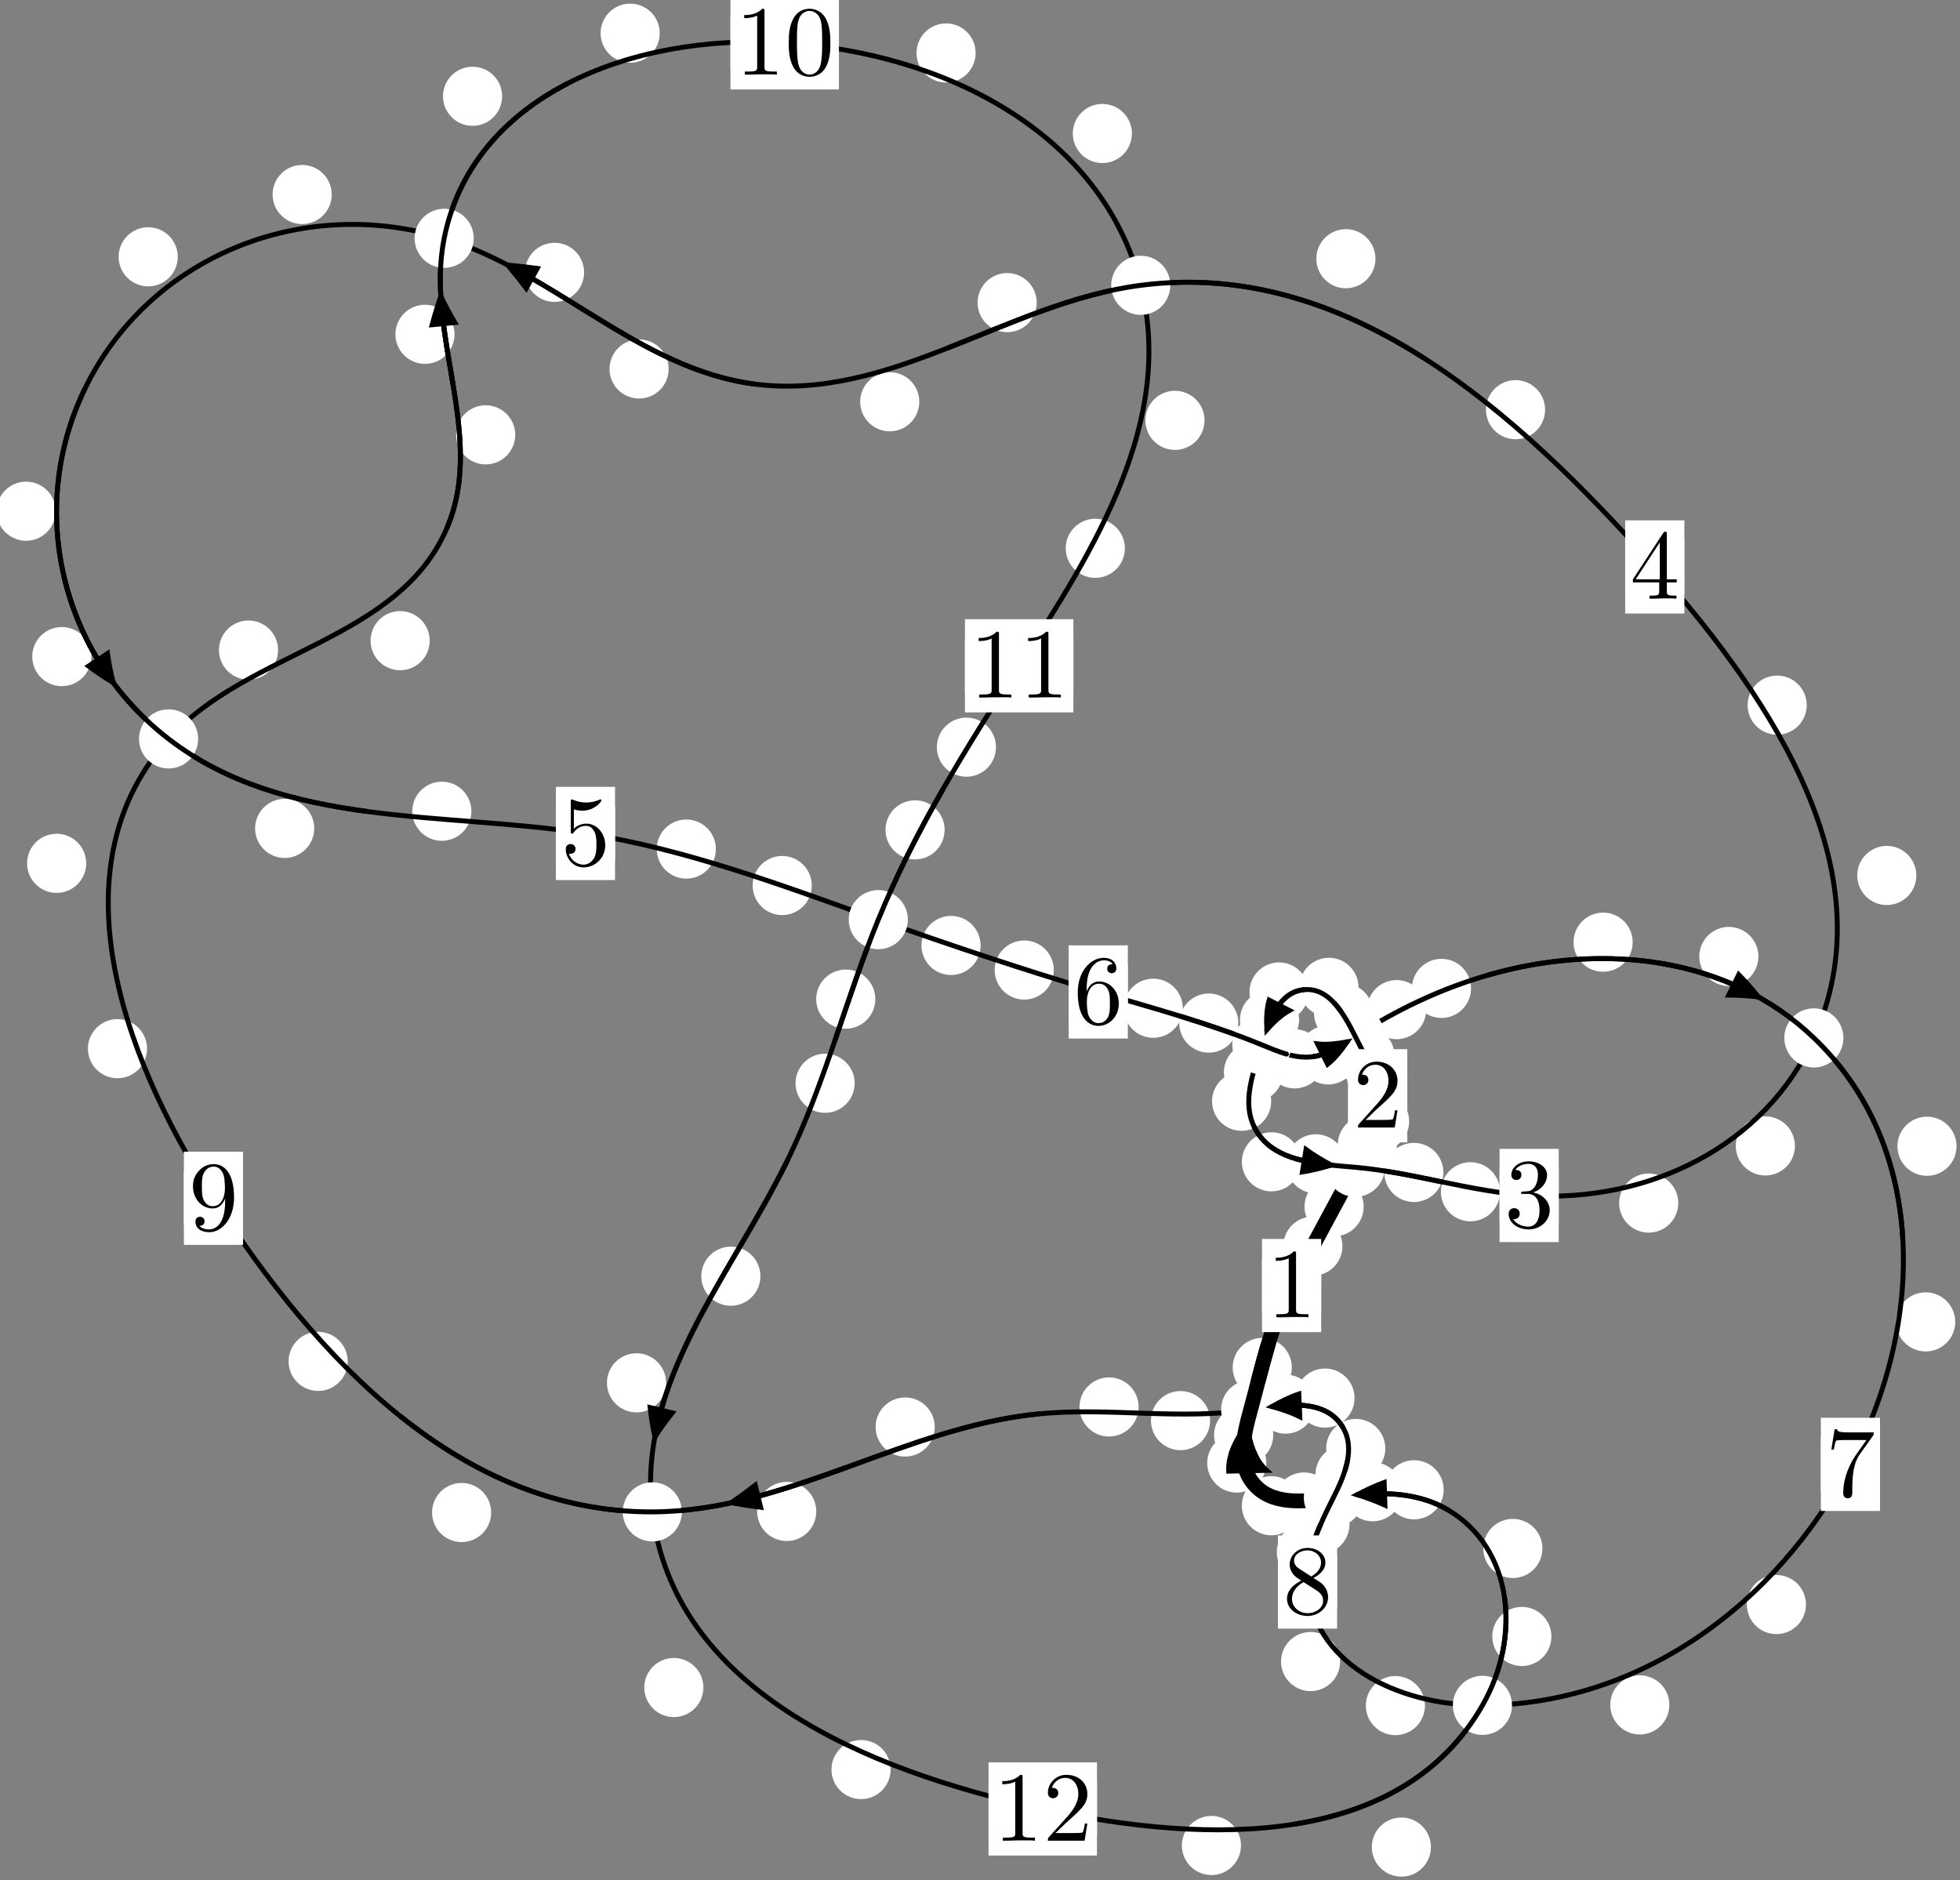 <?xml version="1.0"?>
<!-- Created by MetaPost 1.999 on 2021.07.06:0005 -->
<svg version="1.1" xmlns="http://www.w3.org/2000/svg" xmlns:xlink="http://www.w3.org/1999/xlink" width="198.129" height="190.083" viewBox="0 0 198.129 190.083">
<rect x="0" y="0" width="198.129" height="190.083" fill="#808080" stroke="none"/>
<!-- Original BoundingBox: -137.348816 -71.706680 60.780441 118.375916 -->
  <defs>
    <g transform="scale(0.01,0.01)" id="GLYPHcmr10_48">
      <path style="fill-rule: evenodd;" d="M460 -320C460 -400,455 -480,420 -554C374 -650,292 -666,250 -666C190 -666,117 -640,76 -547C44 -478,39 -400,39 -320C39 -245,43 -155,84 -79C127 2,200 22,249 22C303 22,379 1,423 -94C455 -163,460 -241,460 -320M249 -0C210 -0,151 -25,133 -121C122 -181,122 -273,122 -332C122 -396,122 -462,130 -516C149 -635,224 -644,249 -644C282 -644,348 -626,367 -527C377 -471,377 -395,377 -332C377 -257,377 -189,366 -125C351 -30,294 -0,249 -0"></path>
    </g>
    <g transform="scale(0.01,0.01)" id="GLYPHcmr10_49">
      <path style="fill-rule: evenodd;" d="M294 -640C294 -664,294 -666,271 -666C209 -602,121 -602,89 -602L89 -571C109 -571,168 -571,220 -597L220 -79C220 -43,217 -31,127 -31L95 -31L95 -0L257 -0L130 -3L217 -3L257 -3L297 -3L384 -3L419 -0L419 -31L387 -31C297 -31,294 -42,294 -79"></path>
    </g>
    <g transform="scale(0.01,0.01)" id="GLYPHcmr10_50">
      <path style="fill-rule: evenodd;" d="M127 -77L233 -180C389 -318,449 -372,449 -472C449 -586,359 -666,237 -666C124 -666,50 -574,50 -485C50 -429,100 -429,103 -429C120 -429,155 -441,155 -482C155 -508,137 -534,102 -534C94 -534,92 -534,89 -533C112 -598,166 -635,224 -635C315 -635,358 -554,358 -472C358 -392,308 -313,253 -251L61 -37C50 -26,50 -24,50 -0L421 -0L449 -174L424 -174C419 -144,412 -100,402 -85C395 -77,329 -77,307 -77"></path>
    </g>
    <g transform="scale(0.01,0.01)" id="GLYPHcmr10_51">
      <path style="fill-rule: evenodd;" d="M290 -352C372 -379,430 -449,430 -528C430 -610,342 -666,246 -666C145 -666,69 -606,69 -530C69 -497,91 -478,120 -478C151 -478,171 -500,171 -529C171 -579,124 -579,109 -579C140 -628,206 -641,242 -641C283 -641,338 -619,338 -529C338 -517,336 -459,310 -415C280 -367,246 -364,221 -363C213 -362,189 -360,182 -360C174 -359,167 -358,167 -348C167 -337,174 -337,191 -337L235 -337C317 -337,354 -269,354 -171C354 -35,285 -6,241 -6C198 -6,123 -23,88 -82C123 -77,154 -99,154 -137C154 -173,127 -193,98 -193C74 -193,42 -179,42 -135C42 -44,135 22,244 22C366 22,457 -69,457 -171C457 -253,394 -331,290 -352"></path>
    </g>
    <g transform="scale(0.01,0.01)" id="GLYPHcmr10_52">
      <path style="fill-rule: evenodd;" d="M294 -165L294 -78C294 -42,292 -31,218 -31L197 -31L197 -0L332 -0L238 -3L290 -3L332 -3L374 -3L427 -3L468 -0L468 -31L447 -31C373 -31,371 -42,371 -78L371 -165L471 -165L471 -196L371 -196L371 -651C371 -671,371 -677,355 -677C346 -677,343 -677,335 -665L28 -196L28 -165M300 -196L56 -196L300 -569"></path>
    </g>
    <g transform="scale(0.01,0.01)" id="GLYPHcmr10_53">
      <path style="fill-rule: evenodd;" d="M449 -201C449 -320,367 -420,259 -420C211 -420,168 -404,132 -369L132 -564C152 -558,185 -551,217 -551C340 -551,410 -642,410 -655C410 -661,407 -666,400 -666C399 -666,397 -666,392 -663C372 -654,323 -634,256 -634C216 -634,170 -641,123 -662C115 -665,113 -665,111 -665C101 -665,101 -657,101 -641L101 -345C101 -327,101 -319,115 -319C122 -319,124 -322,128 -328C139 -344,176 -398,257 -398C309 -398,334 -352,342 -334C358 -297,360 -258,360 -208C360 -173,360 -113,336 -71C312 -32,275 -6,229 -6C156 -6,99 -59,82 -118C85 -117,88 -116,99 -116C132 -116,149 -141,149 -165C149 -189,132 -214,99 -214C85 -214,50 -207,50 -161C50 -75,119 22,231 22C347 22,449 -74,449 -201"></path>
    </g>
    <g transform="scale(0.01,0.01)" id="GLYPHcmr10_54">
      <path style="fill-rule: evenodd;" d="M132 -328L132 -352C132 -605,256 -641,307 -641C331 -641,373 -635,395 -601C380 -601,340 -601,340 -556C340 -525,364 -510,386 -510C402 -510,432 -519,432 -558C432 -618,388 -666,305 -666C177 -666,42 -537,42 -316C42 -49,158 22,251 22C362 22,457 -72,457 -204C457 -331,368 -427,257 -427C189 -427,152 -376,132 -328M251 -6C188 -6,158 -66,152 -81C134 -128,134 -208,134 -226C134 -304,166 -404,256 -404C272 -404,318 -404,349 -342C367 -305,367 -254,367 -205C367 -157,367 -107,350 -71C320 -11,274 -6,251 -6"></path>
    </g>
    <g transform="scale(0.01,0.01)" id="GLYPHcmr10_55">
      <path style="fill-rule: evenodd;" d="M476 -609C485 -621,485 -623,485 -644L242 -644C120 -644,118 -657,114 -676L89 -676L56 -470L81 -470C84 -486,93 -549,106 -561C113 -567,191 -567,204 -567L411 -567C400 -551,321 -442,299 -409C209 -274,176 -135,176 -33C176 -23,176 22,222 22C268 22,268 -23,268 -33L268 -84C268 -139,271 -194,279 -248C283 -271,297 -357,341 -419"></path>
    </g>
    <g transform="scale(0.01,0.01)" id="GLYPHcmr10_56">
      <path style="fill-rule: evenodd;" d="M163 -457C117 -487,113 -521,113 -538C113 -599,178 -641,249 -641C322 -641,386 -589,386 -517C386 -460,347 -412,287 -377M309 -362C381 -399,430 -451,430 -517C430 -609,341 -666,250 -666C150 -666,69 -592,69 -499C69 -481,71 -436,113 -389C124 -377,161 -352,186 -335C128 -306,42 -250,42 -151C42 -45,144 22,249 22C362 22,457 -61,457 -168C457 -204,446 -249,408 -291C389 -312,373 -322,309 -362M209 -320L332 -242C360 -223,407 -193,407 -132C407 -58,332 -6,250 -6C164 -6,92 -68,92 -151C92 -209,124 -273,209 -320"></path>
    </g>
    <g transform="scale(0.01,0.01)" id="GLYPHcmr10_57">
      <path style="fill-rule: evenodd;" d="M367 -318L367 -286C367 -52,263 -6,205 -6C188 -6,134 -8,107 -42C151 -42,159 -71,159 -88C159 -119,135 -134,113 -134C97 -134,67 -125,67 -86C67 -19,121 22,206 22C335 22,457 -114,457 -329C457 -598,342 -666,253 -666C198 -666,149 -648,106 -603C65 -558,42 -516,42 -441C42 -316,130 -218,242 -218C303 -218,344 -260,367 -318M243 -241C227 -241,181 -241,150 -304C132 -341,132 -391,132 -440C132 -494,132 -541,153 -578C180 -628,218 -641,253 -641C299 -641,332 -607,349 -562C361 -530,365 -467,365 -421C365 -338,331 -241,243 -241"></path>
    </g>
  </defs>
  <path d="M135.702 125.97C135.702 125.177,135.387 124.417,134.826 123.857C134.266 123.296,133.506 122.981,132.713 122.981C131.92 122.981,131.16 123.296,130.6 123.857C130.039 124.417,129.724 125.177,129.724 125.97C129.724 126.763,130.039 127.523,130.6 128.083C131.16 128.644,131.92 128.959,132.713 128.959C133.506 128.959,134.266 128.644,134.826 128.083C135.387 127.523,135.702 126.763,135.702 125.97Z" style="fill: rgb(100%,100%,100%);stroke: none;"></path>
  <path d="M133.552 129.952C133.552 129.159,133.237 128.399,132.677 127.838C132.116 127.278,131.356 126.963,130.563 126.963C129.771 126.963,129.011 127.278,128.45 127.838C127.89 128.399,127.575 129.159,127.575 129.952C127.575 130.744,127.89 131.505,128.45 132.065C129.011 132.626,129.771 132.941,130.563 132.941C131.356 132.941,132.116 132.626,132.677 132.065C133.237 131.505,133.552 130.744,133.552 129.952Z" style="fill: rgb(100%,100%,100%);stroke: none;"></path>
  <path d="M141.21 115.727C141.21 114.935,140.895 114.175,140.334 113.614C139.774 113.054,139.014 112.739,138.221 112.739C137.428 112.739,136.668 113.054,136.108 113.614C135.547 114.175,135.232 114.935,135.232 115.727C135.232 116.52,135.547 117.28,136.108 117.841C136.668 118.401,137.428 118.716,138.221 118.716C139.014 118.716,139.774 118.401,140.334 117.841C140.895 117.28,141.21 116.52,141.21 115.727Z" style="fill: rgb(100%,100%,100%);stroke: none;"></path>
  <path d="M137.847 121.986C137.847 121.193,137.532 120.433,136.972 119.873C136.411 119.312,135.651 118.997,134.859 118.997C134.066 118.997,133.306 119.312,132.745 119.873C132.185 120.433,131.87 121.193,131.87 121.986C131.87 122.779,132.185 123.539,132.745 124.099C133.306 124.66,134.066 124.975,134.859 124.975C135.651 124.975,136.411 124.66,136.972 124.099C137.532 123.539,137.847 122.779,137.847 121.986Z" style="fill: rgb(100%,100%,100%);stroke: none;"></path>
  <path d="M142.099 108.614C142.099 107.821,141.785 107.061,141.224 106.501C140.664 105.94,139.903 105.625,139.111 105.625C138.318 105.625,137.558 105.94,136.997 106.501C136.437 107.061,136.122 107.821,136.122 108.614C136.122 109.407,136.437 110.167,136.997 110.727C137.558 111.288,138.318 111.603,139.111 111.603C139.903 111.603,140.664 111.288,141.224 110.727C141.785 110.167,142.099 109.407,142.099 108.614Z" style="fill: rgb(100%,100%,100%);stroke: none;"></path>
  <path d="M142.446 113.349C142.446 112.557,142.131 111.796,141.571 111.236C141.01 110.675,140.25 110.36,139.457 110.36C138.665 110.36,137.904 110.675,137.344 111.236C136.784 111.796,136.469 112.557,136.469 113.349C136.469 114.142,136.784 114.902,137.344 115.463C137.904 116.023,138.665 116.338,139.457 116.338C140.25 116.338,141.01 116.023,141.571 115.463C142.131 114.902,142.446 114.142,142.446 113.349Z" style="fill: rgb(100%,100%,100%);stroke: none;"></path>
  <path d="M138.802 102.402C138.802 101.609,138.487 100.849,137.927 100.289C137.366 99.728,136.606 99.413,135.813 99.413C135.021 99.413,134.261 99.728,133.7 100.289C133.14 100.849,132.825 101.609,132.825 102.402C132.825 103.195,133.14 103.955,133.7 104.515C134.261 105.076,135.021 105.391,135.813 105.391C136.606 105.391,137.366 105.076,137.927 104.515C138.487 103.955,138.802 103.195,138.802 102.402Z" style="fill: rgb(100%,100%,100%);stroke: none;"></path>
  <path d="M140.951 106.713C140.951 105.92,140.636 105.16,140.075 104.599C139.515 104.039,138.754 103.724,137.962 103.724C137.169 103.724,136.409 104.039,135.848 104.599C135.288 105.16,134.973 105.92,134.973 106.713C134.973 107.505,135.288 108.266,135.848 108.826C136.409 109.386,137.169 109.701,137.962 109.701C138.754 109.701,139.515 109.386,140.075 108.826C140.636 108.266,140.951 107.505,140.951 106.713Z" style="fill: rgb(100%,100%,100%);stroke: none;"></path>
  <path d="M132.285 100.278C132.285 99.485,131.97 98.725,131.41 98.165C130.849 97.604,130.089 97.289,129.297 97.289C128.504 97.289,127.744 97.604,127.183 98.165C126.623 98.725,126.308 99.485,126.308 100.278C126.308 101.071,126.623 101.831,127.183 102.391C127.744 102.952,128.504 103.267,129.297 103.267C130.089 103.267,130.849 102.952,131.41 102.391C131.97 101.831,132.285 101.071,132.285 100.278Z" style="fill: rgb(100%,100%,100%);stroke: none;"></path>
  <path d="M137.326 99.809C137.326 99.016,137.011 98.256,136.45 97.696C135.89 97.135,135.13 96.82,134.337 96.82C133.544 96.82,132.784 97.135,132.224 97.696C131.663 98.256,131.348 99.016,131.348 99.809C131.348 100.602,131.663 101.362,132.224 101.922C132.784 102.483,133.544 102.798,134.337 102.798C135.13 102.798,135.89 102.483,136.45 101.922C137.011 101.362,137.326 100.602,137.326 99.809Z" style="fill: rgb(100%,100%,100%);stroke: none;"></path>
  <path d="M129.696 108.399C129.696 107.606,129.381 106.846,128.82 106.285C128.26 105.725,127.499 105.41,126.707 105.41C125.914 105.41,125.154 105.725,124.593 106.285C124.033 106.846,123.718 107.606,123.718 108.399C123.718 109.191,124.033 109.952,124.593 110.512C125.154 111.072,125.914 111.387,126.707 111.387C127.499 111.387,128.26 111.072,128.82 110.512C129.381 109.952,129.696 109.191,129.696 108.399Z" style="fill: rgb(100%,100%,100%);stroke: none;"></path>
  <path d="M131.32 103.093C131.32 102.3,131.005 101.54,130.444 100.98C129.884 100.419,129.124 100.104,128.331 100.104C127.538 100.104,126.778 100.419,126.218 100.98C125.657 101.54,125.342 102.3,125.342 103.093C125.342 103.886,125.657 104.646,126.218 105.206C126.778 105.767,127.538 106.082,128.331 106.082C129.124 106.082,129.884 105.767,130.444 105.206C131.005 104.646,131.32 103.886,131.32 103.093Z" style="fill: rgb(100%,100%,100%);stroke: none;"></path>
  <path d="M131.512 117.445C131.512 116.652,131.197 115.892,130.637 115.332C130.076 114.771,129.316 114.456,128.523 114.456C127.731 114.456,126.97 114.771,126.41 115.332C125.849 115.892,125.535 116.652,125.535 117.445C125.535 118.238,125.849 118.998,126.41 119.558C126.97 120.119,127.731 120.434,128.523 120.434C129.316 120.434,130.076 120.119,130.637 119.558C131.197 118.998,131.512 118.238,131.512 117.445Z" style="fill: rgb(100%,100%,100%);stroke: none;"></path>
  <path d="M128.499 111.327C128.499 110.534,128.184 109.774,127.624 109.213C127.063 108.653,126.303 108.338,125.511 108.338C124.718 108.338,123.958 108.653,123.397 109.213C122.837 109.774,122.522 110.534,122.522 111.327C122.522 112.119,122.837 112.879,123.397 113.44C123.958 114,124.718 114.315,125.511 114.315C126.303 114.315,127.063 114,127.624 113.44C128.184 112.879,128.499 112.119,128.499 111.327Z" style="fill: rgb(100%,100%,100%);stroke: none;"></path>
  <path d="M145.911 118.52C145.911 117.727,145.596 116.967,145.036 116.406C144.475 115.846,143.715 115.531,142.922 115.531C142.13 115.531,141.369 115.846,140.809 116.406C140.248 116.967,139.934 117.727,139.934 118.52C139.934 119.312,140.248 120.073,140.809 120.633C141.369 121.193,142.13 121.508,142.922 121.508C143.715 121.508,144.475 121.193,145.036 120.633C145.596 120.073,145.911 119.312,145.911 118.52Z" style="fill: rgb(100%,100%,100%);stroke: none;"></path>
  <path d="M136.003 117.65C136.003 116.858,135.688 116.097,135.128 115.537C134.567 114.976,133.807 114.662,133.014 114.662C132.222 114.662,131.462 114.976,130.901 115.537C130.341 116.097,130.026 116.858,130.026 117.65C130.026 118.443,130.341 119.203,130.901 119.764C131.462 120.324,132.222 120.639,133.014 120.639C133.807 120.639,134.567 120.324,135.128 119.764C135.688 119.203,136.003 118.443,136.003 117.65Z" style="fill: rgb(100%,100%,100%);stroke: none;"></path>
  <path d="M169.65 121.616C169.65 120.823,169.335 120.063,168.774 119.503C168.214 118.942,167.454 118.627,166.661 118.627C165.868 118.627,165.108 118.942,164.548 119.503C163.987 120.063,163.672 120.823,163.672 121.616C163.672 122.409,163.987 123.169,164.548 123.729C165.108 124.29,165.868 124.605,166.661 124.605C167.454 124.605,168.214 124.29,168.774 123.729C169.335 123.169,169.65 122.409,169.65 121.616Z" style="fill: rgb(100%,100%,100%);stroke: none;"></path>
  <path d="M151.629 120.472C151.629 119.679,151.314 118.919,150.754 118.358C150.193 117.798,149.433 117.483,148.641 117.483C147.848 117.483,147.088 117.798,146.527 118.358C145.967 118.919,145.652 119.679,145.652 120.472C145.652 121.264,145.967 122.024,146.527 122.585C147.088 123.145,147.848 123.46,148.641 123.46C149.433 123.46,150.193 123.145,150.754 122.585C151.314 122.024,151.629 121.264,151.629 120.472Z" style="fill: rgb(100%,100%,100%);stroke: none;"></path>
  <path d="M193.718 88.5C193.718 87.708,193.403 86.948,192.842 86.387C192.282 85.827,191.522 85.512,190.729 85.512C189.936 85.512,189.176 85.827,188.616 86.387C188.055 86.948,187.74 87.708,187.74 88.5C187.74 89.293,188.055 90.053,188.616 90.614C189.176 91.174,189.936 91.489,190.729 91.489C191.522 91.489,192.282 91.174,192.842 90.614C193.403 90.053,193.718 89.293,193.718 88.5Z" style="fill: rgb(100%,100%,100%);stroke: none;"></path>
  <path d="M181.442 115.841C181.442 115.048,181.127 114.288,180.567 113.728C180.006 113.167,179.246 112.852,178.453 112.852C177.661 112.852,176.901 113.167,176.34 113.728C175.78 114.288,175.465 115.048,175.465 115.841C175.465 116.634,175.78 117.394,176.34 117.954C176.901 118.515,177.661 118.83,178.453 118.83C179.246 118.83,180.006 118.515,180.567 117.954C181.127 117.394,181.442 116.634,181.442 115.841Z" style="fill: rgb(100%,100%,100%);stroke: none;"></path>
  <path d="M156.188 41.414C156.188 40.622,155.873 39.862,155.312 39.301C154.752 38.741,153.992 38.426,153.199 38.426C152.406 38.426,151.646 38.741,151.086 39.301C150.525 39.862,150.21 40.622,150.21 41.414C150.21 42.207,150.525 42.967,151.086 43.528C151.646 44.088,152.406 44.403,153.199 44.403C153.992 44.403,154.752 44.088,155.312 43.528C155.873 42.967,156.188 42.207,156.188 41.414Z" style="fill: rgb(100%,100%,100%);stroke: none;"></path>
  <path d="M182.636 71.281C182.636 70.488,182.321 69.728,181.76 69.167C181.2 68.607,180.439 68.292,179.647 68.292C178.854 68.292,178.094 68.607,177.533 69.167C176.973 69.728,176.658 70.488,176.658 71.281C176.658 72.073,176.973 72.833,177.533 73.394C178.094 73.954,178.854 74.269,179.647 74.269C180.439 74.269,181.2 73.954,181.76 73.394C182.321 72.833,182.636 72.073,182.636 71.281Z" style="fill: rgb(100%,100%,100%);stroke: none;"></path>
  <path d="M104.798 30.592C104.798 29.799,104.483 29.039,103.923 28.479C103.363 27.918,102.602 27.603,101.81 27.603C101.017 27.603,100.257 27.918,99.696 28.479C99.136 29.039,98.821 29.799,98.821 30.592C98.821 31.385,99.136 32.145,99.696 32.705C100.257 33.266,101.017 33.581,101.81 33.581C102.602 33.581,103.363 33.266,103.923 32.705C104.483 32.145,104.798 31.385,104.798 30.592Z" style="fill: rgb(100%,100%,100%);stroke: none;"></path>
  <path d="M139.039 26.152C139.039 25.359,138.724 24.599,138.163 24.038C137.603 23.478,136.843 23.163,136.05 23.163C135.257 23.163,134.497 23.478,133.937 24.038C133.376 24.599,133.061 25.359,133.061 26.152C133.061 26.944,133.376 27.704,133.937 28.265C134.497 28.825,135.257 29.14,136.05 29.14C136.843 29.14,137.603 28.825,138.163 28.265C138.724 27.704,139.039 26.944,139.039 26.152Z" style="fill: rgb(100%,100%,100%);stroke: none;"></path>
  <path d="M67.591 37.299C67.591 36.506,67.276 35.746,66.716 35.185C66.155 34.625,65.395 34.31,64.602 34.31C63.81 34.31,63.05 34.625,62.489 35.185C61.929 35.746,61.614 36.506,61.614 37.299C61.614 38.091,61.929 38.851,62.489 39.412C63.05 39.972,63.81 40.287,64.602 40.287C65.395 40.287,66.155 39.972,66.716 39.412C67.276 38.851,67.591 38.091,67.591 37.299Z" style="fill: rgb(100%,100%,100%);stroke: none;"></path>
  <path d="M92.929 40.613C92.929 39.82,92.614 39.06,92.054 38.499C91.493 37.939,90.733 37.624,89.94 37.624C89.148 37.624,88.388 37.939,87.827 38.499C87.267 39.06,86.952 39.82,86.952 40.613C86.952 41.405,87.267 42.165,87.827 42.726C88.388 43.286,89.148 43.601,89.94 43.601C90.733 43.601,91.493 43.286,92.054 42.726C92.614 42.165,92.929 41.405,92.929 40.613Z" style="fill: rgb(100%,100%,100%);stroke: none;"></path>
  <path d="M33.532 19.662C33.532 18.87,33.217 18.109,32.656 17.549C32.096 16.989,31.336 16.674,30.543 16.674C29.75 16.674,28.99 16.989,28.43 17.549C27.869 18.109,27.554 18.87,27.554 19.662C27.554 20.455,27.869 21.215,28.43 21.776C28.99 22.336,29.75 22.651,30.543 22.651C31.336 22.651,32.096 22.336,32.656 21.776C33.217 21.215,33.532 20.455,33.532 19.662Z" style="fill: rgb(100%,100%,100%);stroke: none;"></path>
  <path d="M59.046 27.532C59.046 26.739,58.731 25.979,58.17 25.418C57.61 24.858,56.85 24.543,56.057 24.543C55.264 24.543,54.504 24.858,53.944 25.418C53.383 25.979,53.068 26.739,53.068 27.532C53.068 28.324,53.383 29.084,53.944 29.645C54.504 30.205,55.264 30.52,56.057 30.52C56.85 30.52,57.61 30.205,58.17 29.645C58.731 29.084,59.046 28.324,59.046 27.532Z" style="fill: rgb(100%,100%,100%);stroke: none;"></path>
  <path d="M5.629 51.678C5.629 50.885,5.314 50.125,4.753 49.564C4.193 49.004,3.433 48.689,2.64 48.689C1.847 48.689,1.087 49.004,0.527 49.564C-0.034 50.125,-0.349 50.885,-0.349 51.678C-0.349 52.47,-0.034 53.23,0.527 53.791C1.087 54.351,1.847 54.666,2.64 54.666C3.433 54.666,4.193 54.351,4.753 53.791C5.314 53.23,5.629 52.47,5.629 51.678Z" style="fill: rgb(100%,100%,100%);stroke: none;"></path>
  <path d="M17.97 25.96C17.97 25.168,17.655 24.407,17.094 23.847C16.534 23.286,15.774 22.972,14.981 22.972C14.188 22.972,13.428 23.286,12.868 23.847C12.307 24.407,11.992 25.168,11.992 25.96C11.992 26.753,12.307 27.513,12.868 28.074C13.428 28.634,14.188 28.949,14.981 28.949C15.774 28.949,16.534 28.634,17.094 28.074C17.655 27.513,17.97 26.753,17.97 25.96Z" style="fill: rgb(100%,100%,100%);stroke: none;"></path>
  <path d="M31.764 83.742C31.764 82.95,31.45 82.189,30.889 81.629C30.329 81.068,29.568 80.754,28.776 80.754C27.983 80.754,27.223 81.068,26.662 81.629C26.102 82.189,25.787 82.95,25.787 83.742C25.787 84.535,26.102 85.295,26.662 85.856C27.223 86.416,27.983 86.731,28.776 86.731C29.568 86.731,30.329 86.416,30.889 85.856C31.45 85.295,31.764 84.535,31.764 83.742Z" style="fill: rgb(100%,100%,100%);stroke: none;"></path>
  <path d="M9.237 66.374C9.237 65.582,8.922 64.822,8.362 64.261C7.801 63.701,7.041 63.386,6.248 63.386C5.456 63.386,4.696 63.701,4.135 64.261C3.575 64.822,3.26 65.582,3.26 66.374C3.26 67.167,3.575 67.927,4.135 68.488C4.696 69.048,5.456 69.363,6.248 69.363C7.041 69.363,7.801 69.048,8.362 68.488C8.922 67.927,9.237 67.167,9.237 66.374Z" style="fill: rgb(100%,100%,100%);stroke: none;"></path>
  <path d="M72.366 85.831C72.366 85.038,72.051 84.278,71.49 83.717C70.93 83.157,70.17 82.842,69.377 82.842C68.584 82.842,67.824 83.157,67.264 83.717C66.703 84.278,66.388 85.038,66.388 85.831C66.388 86.623,66.703 87.383,67.264 87.944C67.824 88.504,68.584 88.819,69.377 88.819C70.17 88.819,70.93 88.504,71.49 87.944C72.051 87.383,72.366 86.623,72.366 85.831Z" style="fill: rgb(100%,100%,100%);stroke: none;"></path>
  <path d="M47.652 82.006C47.652 81.214,47.337 80.453,46.777 79.893C46.216 79.332,45.456 79.018,44.663 79.018C43.871 79.018,43.11 79.332,42.55 79.893C41.99 80.453,41.675 81.214,41.675 82.006C41.675 82.799,41.99 83.559,42.55 84.12C43.11 84.68,43.871 84.995,44.663 84.995C45.456 84.995,46.216 84.68,46.777 84.12C47.337 83.559,47.652 82.799,47.652 82.006Z" style="fill: rgb(100%,100%,100%);stroke: none;"></path>
  <path d="M99.125 95.575C99.125 94.783,98.81 94.023,98.25 93.462C97.69 92.902,96.929 92.587,96.137 92.587C95.344 92.587,94.584 92.902,94.023 93.462C93.463 94.023,93.148 94.783,93.148 95.575C93.148 96.368,93.463 97.128,94.023 97.689C94.584 98.249,95.344 98.564,96.137 98.564C96.929 98.564,97.69 98.249,98.25 97.689C98.81 97.128,99.125 96.368,99.125 95.575Z" style="fill: rgb(100%,100%,100%);stroke: none;"></path>
  <path d="M82.058 89.516C82.058 88.723,81.744 87.963,81.183 87.403C80.623 86.842,79.862 86.527,79.07 86.527C78.277 86.527,77.517 86.842,76.956 87.403C76.396 87.963,76.081 88.723,76.081 89.516C76.081 90.309,76.396 91.069,76.956 91.629C77.517 92.19,78.277 92.505,79.07 92.505C79.862 92.505,80.623 92.19,81.183 91.629C81.744 91.069,82.058 90.309,82.058 89.516Z" style="fill: rgb(100%,100%,100%);stroke: none;"></path>
  <path d="M119.565 101.92C119.565 101.127,119.25 100.367,118.69 99.807C118.129 99.246,117.369 98.931,116.576 98.931C115.784 98.931,115.023 99.246,114.463 99.807C113.903 100.367,113.588 101.127,113.588 101.92C113.588 102.713,113.903 103.473,114.463 104.033C115.023 104.594,115.784 104.909,116.576 104.909C117.369 104.909,118.129 104.594,118.69 104.033C119.25 103.473,119.565 102.713,119.565 101.92Z" style="fill: rgb(100%,100%,100%);stroke: none;"></path>
  <path d="M106.524 98.059C106.524 97.266,106.209 96.506,105.648 95.946C105.088 95.385,104.328 95.07,103.535 95.07C102.742 95.07,101.982 95.385,101.422 95.946C100.861 96.506,100.546 97.266,100.546 98.059C100.546 98.852,100.861 99.612,101.422 100.172C101.982 100.733,102.742 101.048,103.535 101.048C104.328 101.048,105.088 100.733,105.648 100.172C106.209 99.612,106.524 98.852,106.524 98.059Z" style="fill: rgb(100%,100%,100%);stroke: none;"></path>
  <path d="M132.183 106.294C132.183 105.502,131.868 104.742,131.307 104.181C130.747 103.621,129.987 103.306,129.194 103.306C128.401 103.306,127.641 103.621,127.081 104.181C126.52 104.742,126.205 105.502,126.205 106.294C126.205 107.087,126.52 107.847,127.081 108.408C127.641 108.968,128.401 109.283,129.194 109.283C129.987 109.283,130.747 108.968,131.307 108.408C131.868 107.847,132.183 107.087,132.183 106.294Z" style="fill: rgb(100%,100%,100%);stroke: none;"></path>
  <path d="M125.179 103.421C125.179 102.628,124.864 101.868,124.304 101.308C123.743 100.747,122.983 100.432,122.191 100.432C121.398 100.432,120.638 100.747,120.077 101.308C119.517 101.868,119.202 102.628,119.202 103.421C119.202 104.214,119.517 104.974,120.077 105.534C120.638 106.095,121.398 106.41,122.191 106.41C122.983 106.41,123.743 106.095,124.304 105.534C124.864 104.974,125.179 104.214,125.179 103.421Z" style="fill: rgb(100%,100%,100%);stroke: none;"></path>
  <path d="M137.247 106.638C137.247 105.845,136.932 105.085,136.371 104.525C135.811 103.964,135.051 103.649,134.258 103.649C133.465 103.649,132.705 103.964,132.145 104.525C131.584 105.085,131.269 105.845,131.269 106.638C131.269 107.431,131.584 108.191,132.145 108.751C132.705 109.312,133.465 109.627,134.258 109.627C135.051 109.627,135.811 109.312,136.371 108.751C136.932 108.191,137.247 107.431,137.247 106.638Z" style="fill: rgb(100%,100%,100%);stroke: none;"></path>
  <path d="M133.861 107.037C133.861 106.244,133.546 105.484,132.986 104.924C132.425 104.363,131.665 104.048,130.873 104.048C130.08 104.048,129.32 104.363,128.759 104.924C128.199 105.484,127.884 106.244,127.884 107.037C127.884 107.83,128.199 108.59,128.759 109.15C129.32 109.711,130.08 110.026,130.873 110.026C131.665 110.026,132.425 109.711,132.986 109.15C133.546 108.59,133.861 107.83,133.861 107.037Z" style="fill: rgb(100%,100%,100%);stroke: none;"></path>
  <path d="M144.168 102.062C144.168 101.269,143.853 100.509,143.293 99.948C142.732 99.388,141.972 99.073,141.179 99.073C140.387 99.073,139.627 99.388,139.066 99.948C138.506 100.509,138.191 101.269,138.191 102.062C138.191 102.854,138.506 103.615,139.066 104.175C139.627 104.735,140.387 105.05,141.179 105.05C141.972 105.05,142.732 104.735,143.293 104.175C143.853 103.615,144.168 102.854,144.168 102.062Z" style="fill: rgb(100%,100%,100%);stroke: none;"></path>
  <path d="M138.623 105.672C138.623 104.879,138.308 104.119,137.748 103.559C137.187 102.998,136.427 102.683,135.635 102.683C134.842 102.683,134.082 102.998,133.521 103.559C132.961 104.119,132.646 104.879,132.646 105.672C132.646 106.465,132.961 107.225,133.521 107.785C134.082 108.346,134.842 108.661,135.635 108.661C136.427 108.661,137.187 108.346,137.748 107.785C138.308 107.225,138.623 106.465,138.623 105.672Z" style="fill: rgb(100%,100%,100%);stroke: none;"></path>
  <path d="M165.042 95.243C165.042 94.45,164.727 93.69,164.166 93.129C163.606 92.569,162.846 92.254,162.053 92.254C161.26 92.254,160.5 92.569,159.94 93.129C159.379 93.69,159.064 94.45,159.064 95.243C159.064 96.035,159.379 96.796,159.94 97.356C160.5 97.917,161.26 98.231,162.053 98.231C162.846 98.231,163.606 97.917,164.166 97.356C164.727 96.796,165.042 96.035,165.042 95.243Z" style="fill: rgb(100%,100%,100%);stroke: none;"></path>
  <path d="M148.701 99.915C148.701 99.123,148.386 98.363,147.826 97.802C147.265 97.242,146.505 96.927,145.712 96.927C144.92 96.927,144.16 97.242,143.599 97.802C143.039 98.363,142.724 99.123,142.724 99.915C142.724 100.708,143.039 101.468,143.599 102.029C144.16 102.589,144.92 102.904,145.712 102.904C146.505 102.904,147.265 102.589,147.826 102.029C148.386 101.468,148.701 100.708,148.701 99.915Z" style="fill: rgb(100%,100%,100%);stroke: none;"></path>
  <path d="M197.78 115.872C197.78 115.079,197.465 114.319,196.905 113.758C196.345 113.198,195.584 112.883,194.792 112.883C193.999 112.883,193.239 113.198,192.678 113.758C192.118 114.319,191.803 115.079,191.803 115.872C191.803 116.664,192.118 117.425,192.678 117.985C193.239 118.546,193.999 118.861,194.792 118.861C195.584 118.861,196.345 118.546,196.905 117.985C197.465 117.425,197.78 116.664,197.78 115.872Z" style="fill: rgb(100%,100%,100%);stroke: none;"></path>
  <path d="M177.751 96.689C177.751 95.896,177.436 95.136,176.876 94.576C176.315 94.015,175.555 93.7,174.762 93.7C173.97 93.7,173.21 94.015,172.649 94.576C172.089 95.136,171.774 95.896,171.774 96.689C171.774 97.482,172.089 98.242,172.649 98.802C173.21 99.363,173.97 99.678,174.762 99.678C175.555 99.678,176.315 99.363,176.876 98.802C177.436 98.242,177.751 97.482,177.751 96.689Z" style="fill: rgb(100%,100%,100%);stroke: none;"></path>
  <path d="M182.558 162.2C182.558 161.407,182.243 160.647,181.682 160.086C181.122 159.526,180.362 159.211,179.569 159.211C178.776 159.211,178.016 159.526,177.456 160.086C176.895 160.647,176.58 161.407,176.58 162.2C176.58 162.992,176.895 163.753,177.456 164.313C178.016 164.874,178.776 165.188,179.569 165.188C180.362 165.188,181.122 164.874,181.682 164.313C182.243 163.753,182.558 162.992,182.558 162.2Z" style="fill: rgb(100%,100%,100%);stroke: none;"></path>
  <path d="M197.647 133.629C197.647 132.836,197.332 132.076,196.772 131.515C196.211 130.955,195.451 130.64,194.658 130.64C193.866 130.64,193.106 130.955,192.545 131.515C191.985 132.076,191.67 132.836,191.67 133.629C191.67 134.421,191.985 135.181,192.545 135.742C193.106 136.302,193.866 136.617,194.658 136.617C195.451 136.617,196.211 136.302,196.772 135.742C197.332 135.181,197.647 134.421,197.647 133.629Z" style="fill: rgb(100%,100%,100%);stroke: none;"></path>
  <path d="M144.044 172.416C144.044 171.623,143.729 170.863,143.168 170.303C142.608 169.742,141.847 169.427,141.055 169.427C140.262 169.427,139.502 169.742,138.941 170.303C138.381 170.863,138.066 171.623,138.066 172.416C138.066 173.209,138.381 173.969,138.941 174.529C139.502 175.09,140.262 175.405,141.055 175.405C141.847 175.405,142.608 175.09,143.168 174.529C143.729 173.969,144.044 173.209,144.044 172.416Z" style="fill: rgb(100%,100%,100%);stroke: none;"></path>
  <path d="M168.75 172.346C168.75 171.553,168.435 170.793,167.875 170.233C167.315 169.672,166.554 169.357,165.762 169.357C164.969 169.357,164.209 169.672,163.648 170.233C163.088 170.793,162.773 171.553,162.773 172.346C162.773 173.139,163.088 173.899,163.648 174.459C164.209 175.02,164.969 175.335,165.762 175.335C166.554 175.335,167.315 175.02,167.875 174.459C168.435 173.899,168.75 173.139,168.75 172.346Z" style="fill: rgb(100%,100%,100%);stroke: none;"></path>
  <path d="M135.044 156.894C135.044 156.102,134.729 155.342,134.168 154.781C133.608 154.221,132.848 153.906,132.055 153.906C131.262 153.906,130.502 154.221,129.942 154.781C129.381 155.342,129.066 156.102,129.066 156.894C129.066 157.687,129.381 158.447,129.942 159.008C130.502 159.568,131.262 159.883,132.055 159.883C132.848 159.883,133.608 159.568,134.168 159.008C134.729 158.447,135.044 157.687,135.044 156.894Z" style="fill: rgb(100%,100%,100%);stroke: none;"></path>
  <path d="M135.47 167.963C135.47 167.17,135.155 166.41,134.595 165.85C134.034 165.289,133.274 164.974,132.481 164.974C131.689 164.974,130.929 165.289,130.368 165.85C129.808 166.41,129.493 167.17,129.493 167.963C129.493 168.756,129.808 169.516,130.368 170.076C130.929 170.637,131.689 170.952,132.481 170.952C133.274 170.952,134.034 170.637,134.595 170.076C135.155 169.516,135.47 168.756,135.47 167.963Z" style="fill: rgb(100%,100%,100%);stroke: none;"></path>
  <path d="M138.95 149.062C138.95 148.269,138.635 147.509,138.075 146.948C137.514 146.388,136.754 146.073,135.961 146.073C135.169 146.073,134.408 146.388,133.848 146.948C133.287 147.509,132.973 148.269,132.973 149.062C132.973 149.854,133.287 150.614,133.848 151.175C134.408 151.735,135.169 152.05,135.961 152.05C136.754 152.05,137.514 151.735,138.075 151.175C138.635 150.614,138.95 149.854,138.95 149.062Z" style="fill: rgb(100%,100%,100%);stroke: none;"></path>
  <path d="M136.416 154.092C136.416 153.3,136.101 152.54,135.541 151.979C134.98 151.419,134.22 151.104,133.427 151.104C132.635 151.104,131.875 151.419,131.314 151.979C130.754 152.54,130.439 153.3,130.439 154.092C130.439 154.885,130.754 155.645,131.314 156.206C131.875 156.766,132.635 157.081,133.427 157.081C134.22 157.081,134.98 156.766,135.541 156.206C136.101 155.645,136.416 154.885,136.416 154.092Z" style="fill: rgb(100%,100%,100%);stroke: none;"></path>
  <path d="M136.927 141.329C136.927 140.536,136.612 139.776,136.051 139.215C135.491 138.655,134.731 138.34,133.938 138.34C133.145 138.34,132.385 138.655,131.825 139.215C131.264 139.776,130.949 140.536,130.949 141.329C130.949 142.121,131.264 142.881,131.825 143.442C132.385 144.002,133.145 144.317,133.938 144.317C134.731 144.317,135.491 144.002,136.051 143.442C136.612 142.881,136.927 142.121,136.927 141.329Z" style="fill: rgb(100%,100%,100%);stroke: none;"></path>
  <path d="M140.036 146.422C140.036 145.629,139.721 144.869,139.16 144.308C138.6 143.748,137.839 143.433,137.047 143.433C136.254 143.433,135.494 143.748,134.933 144.308C134.373 144.869,134.058 145.629,134.058 146.422C134.058 147.214,134.373 147.974,134.933 148.535C135.494 149.095,136.254 149.41,137.047 149.41C137.839 149.41,138.6 149.095,139.16 148.535C139.721 147.974,140.036 147.214,140.036 146.422Z" style="fill: rgb(100%,100%,100%);stroke: none;"></path>
  <path d="M122.324 143.606C122.324 142.814,122.009 142.053,121.448 141.493C120.888 140.933,120.128 140.618,119.335 140.618C118.542 140.618,117.782 140.933,117.222 141.493C116.661 142.053,116.346 142.814,116.346 143.606C116.346 144.399,116.661 145.159,117.222 145.72C117.782 146.28,118.542 146.595,119.335 146.595C120.128 146.595,120.888 146.28,121.448 145.72C122.009 145.159,122.324 144.399,122.324 143.606Z" style="fill: rgb(100%,100%,100%);stroke: none;"></path>
  <path d="M132.936 141.94C132.936 141.147,132.621 140.387,132.06 139.826C131.5 139.266,130.74 138.951,129.947 138.951C129.154 138.951,128.394 139.266,127.834 139.826C127.273 140.387,126.958 141.147,126.958 141.94C126.958 142.732,127.273 143.492,127.834 144.053C128.394 144.613,129.154 144.928,129.947 144.928C130.74 144.928,131.5 144.613,132.06 144.053C132.621 143.492,132.936 142.732,132.936 141.94Z" style="fill: rgb(100%,100%,100%);stroke: none;"></path>
  <path d="M94.488 144.253C94.488 143.461,94.173 142.7,93.612 142.14C93.052 141.579,92.292 141.265,91.499 141.265C90.706 141.265,89.946 141.579,89.386 142.14C88.825 142.7,88.51 143.461,88.51 144.253C88.51 145.046,88.825 145.806,89.386 146.367C89.946 146.927,90.706 147.242,91.499 147.242C92.292 147.242,93.052 146.927,93.612 146.367C94.173 145.806,94.488 145.046,94.488 144.253Z" style="fill: rgb(100%,100%,100%);stroke: none;"></path>
  <path d="M115.1 142.226C115.1 141.434,114.785 140.674,114.224 140.113C113.664 139.553,112.904 139.238,112.111 139.238C111.318 139.238,110.558 139.553,109.998 140.113C109.437 140.674,109.122 141.434,109.122 142.226C109.122 143.019,109.437 143.779,109.998 144.34C110.558 144.9,111.318 145.215,112.111 145.215C112.904 145.215,113.664 144.9,114.224 144.34C114.785 143.779,115.1 143.019,115.1 142.226Z" style="fill: rgb(100%,100%,100%);stroke: none;"></path>
  <path d="M49.651 152.897C49.651 152.105,49.337 151.345,48.776 150.784C48.216 150.224,47.455 149.909,46.663 149.909C45.87 149.909,45.11 150.224,44.549 150.784C43.989 151.345,43.674 152.105,43.674 152.897C43.674 153.69,43.989 154.45,44.549 155.011C45.11 155.571,45.87 155.886,46.663 155.886C47.455 155.886,48.216 155.571,48.776 155.011C49.337 154.45,49.651 153.69,49.651 152.897Z" style="fill: rgb(100%,100%,100%);stroke: none;"></path>
  <path d="M82.515 152.789C82.515 151.997,82.201 151.236,81.64 150.676C81.08 150.115,80.319 149.801,79.527 149.801C78.734 149.801,77.974 150.115,77.413 150.676C76.853 151.236,76.538 151.997,76.538 152.789C76.538 153.582,76.853 154.342,77.413 154.903C77.974 155.463,78.734 155.778,79.527 155.778C80.319 155.778,81.08 155.463,81.64 154.903C82.201 154.342,82.515 153.582,82.515 152.789Z" style="fill: rgb(100%,100%,100%);stroke: none;"></path>
  <path d="M14.864 106.009C14.864 105.216,14.549 104.456,13.989 103.896C13.428 103.335,12.668 103.02,11.875 103.02C11.083 103.02,10.323 103.335,9.762 103.896C9.202 104.456,8.887 105.216,8.887 106.009C8.887 106.802,9.202 107.562,9.762 108.122C10.323 108.683,11.083 108.998,11.875 108.998C12.668 108.998,13.428 108.683,13.989 108.122C14.549 107.562,14.864 106.802,14.864 106.009Z" style="fill: rgb(100%,100%,100%);stroke: none;"></path>
  <path d="M35.149 137.62C35.149 136.827,34.834 136.067,34.274 135.507C33.713 134.946,32.953 134.631,32.16 134.631C31.368 134.631,30.608 134.946,30.047 135.507C29.487 136.067,29.172 136.827,29.172 137.62C29.172 138.413,29.487 139.173,30.047 139.733C30.608 140.294,31.368 140.609,32.16 140.609C32.953 140.609,33.713 140.294,34.274 139.733C34.834 139.173,35.149 138.413,35.149 137.62Z" style="fill: rgb(100%,100%,100%);stroke: none;"></path>
  <path d="M28.108 65.715C28.108 64.922,27.793 64.162,27.233 63.601C26.672 63.041,25.912 62.726,25.12 62.726C24.327 62.726,23.567 63.041,23.006 63.601C22.446 64.162,22.131 64.922,22.131 65.715C22.131 66.507,22.446 67.268,23.006 67.828C23.567 68.389,24.327 68.703,25.12 68.703C25.912 68.703,26.672 68.389,27.233 67.828C27.793 67.268,28.108 66.507,28.108 65.715Z" style="fill: rgb(100%,100%,100%);stroke: none;"></path>
  <path d="M8.713 87.272C8.713 86.479,8.398 85.719,7.837 85.159C7.277 84.598,6.517 84.283,5.724 84.283C4.931 84.283,4.171 84.598,3.611 85.159C3.05 85.719,2.735 86.479,2.735 87.272C2.735 88.065,3.05 88.825,3.611 89.385C4.171 89.946,4.931 90.261,5.724 90.261C6.517 90.261,7.277 89.946,7.837 89.385C8.398 88.825,8.713 88.065,8.713 87.272Z" style="fill: rgb(100%,100%,100%);stroke: none;"></path>
  <path d="M52.085 43.957C52.085 43.164,51.77 42.404,51.209 41.844C50.649 41.283,49.889 40.968,49.096 40.968C48.303 40.968,47.543 41.283,46.983 41.844C46.422 42.404,46.107 43.164,46.107 43.957C46.107 44.75,46.422 45.51,46.983 46.07C47.543 46.631,48.303 46.946,49.096 46.946C49.889 46.946,50.649 46.631,51.209 46.07C51.77 45.51,52.085 44.75,52.085 43.957Z" style="fill: rgb(100%,100%,100%);stroke: none;"></path>
  <path d="M43.435 64.765C43.435 63.972,43.12 63.212,42.56 62.652C41.999 62.091,41.239 61.776,40.447 61.776C39.654 61.776,38.894 62.091,38.333 62.652C37.773 63.212,37.458 63.972,37.458 64.765C37.458 65.558,37.773 66.318,38.333 66.878C38.894 67.439,39.654 67.754,40.447 67.754C41.239 67.754,41.999 67.439,42.56 66.878C43.12 66.318,43.435 65.558,43.435 64.765Z" style="fill: rgb(100%,100%,100%);stroke: none;"></path>
  <path d="M50.758 9.733C50.758 8.94,50.443 8.18,49.883 7.619C49.322 7.059,48.562 6.744,47.769 6.744C46.977 6.744,46.217 7.059,45.656 7.619C45.096 8.18,44.781 8.94,44.781 9.733C44.781 10.525,45.096 11.286,45.656 11.846C46.217 12.406,46.977 12.721,47.769 12.721C48.562 12.721,49.322 12.406,49.883 11.846C50.443 11.286,50.758 10.525,50.758 9.733Z" style="fill: rgb(100%,100%,100%);stroke: none;"></path>
  <path d="M45.948 33.795C45.948 33.002,45.633 32.242,45.073 31.682C44.512 31.121,43.752 30.806,42.959 30.806C42.167 30.806,41.407 31.121,40.846 31.682C40.286 32.242,39.971 33.002,39.971 33.795C39.971 34.588,40.286 35.348,40.846 35.908C41.407 36.469,42.167 36.784,42.959 36.784C43.752 36.784,44.512 36.469,45.073 35.908C45.633 35.348,45.948 34.588,45.948 33.795Z" style="fill: rgb(100%,100%,100%);stroke: none;"></path>
  <path d="M98.625 5.355C98.625 4.563,98.31 3.803,97.749 3.242C97.189 2.682,96.429 2.367,95.636 2.367C94.843 2.367,94.083 2.682,93.523 3.242C92.962 3.803,92.647 4.563,92.647 5.355C92.647 6.148,92.962 6.908,93.523 7.469C94.083 8.029,94.843 8.344,95.636 8.344C96.429 8.344,97.189 8.029,97.749 7.469C98.31 6.908,98.625 6.148,98.625 5.355Z" style="fill: rgb(100%,100%,100%);stroke: none;"></path>
  <path d="M66.692 3.357C66.692 2.564,66.377 1.804,65.816 1.243C65.256 0.683,64.496 0.368,63.703 0.368C62.91 0.368,62.15 0.683,61.59 1.243C61.029 1.804,60.714 2.564,60.714 3.357C60.714 4.149,61.029 4.91,61.59 5.47C62.15 6.03,62.91 6.345,63.703 6.345C64.496 6.345,65.256 6.03,65.816 5.47C66.377 4.91,66.692 4.149,66.692 3.357Z" style="fill: rgb(100%,100%,100%);stroke: none;"></path>
  <path d="M121.76 42.493C121.76 41.7,121.445 40.94,120.884 40.379C120.324 39.819,119.564 39.504,118.771 39.504C117.978 39.504,117.218 39.819,116.658 40.379C116.097 40.94,115.782 41.7,115.782 42.493C115.782 43.285,116.097 44.045,116.658 44.606C117.218 45.166,117.978 45.481,118.771 45.481C119.564 45.481,120.324 45.166,120.884 44.606C121.445 44.045,121.76 43.285,121.76 42.493Z" style="fill: rgb(100%,100%,100%);stroke: none;"></path>
  <path d="M114.422 13.495C114.422 12.702,114.107 11.942,113.547 11.381C112.986 10.821,112.226 10.506,111.434 10.506C110.641 10.506,109.881 10.821,109.32 11.381C108.76 11.942,108.445 12.702,108.445 13.495C108.445 14.287,108.76 15.047,109.32 15.608C109.881 16.168,110.641 16.483,111.434 16.483C112.226 16.483,112.986 16.168,113.547 15.608C114.107 15.047,114.422 14.287,114.422 13.495Z" style="fill: rgb(100%,100%,100%);stroke: none;"></path>
  <path d="M100.68 75.53C100.68 74.737,100.365 73.977,99.805 73.416C99.244 72.856,98.484 72.541,97.692 72.541C96.899 72.541,96.139 72.856,95.578 73.416C95.018 73.977,94.703 74.737,94.703 75.53C94.703 76.322,95.018 77.083,95.578 77.643C96.139 78.204,96.899 78.518,97.692 78.518C98.484 78.518,99.244 78.204,99.805 77.643C100.365 77.083,100.68 76.322,100.68 75.53Z" style="fill: rgb(100%,100%,100%);stroke: none;"></path>
  <path d="M113.708 55.427C113.708 54.634,113.393 53.874,112.833 53.314C112.272 52.753,111.512 52.438,110.719 52.438C109.927 52.438,109.167 52.753,108.606 53.314C108.046 53.874,107.731 54.634,107.731 55.427C107.731 56.22,108.046 56.98,108.606 57.54C109.167 58.101,109.927 58.416,110.719 58.416C111.512 58.416,112.272 58.101,112.833 57.54C113.393 56.98,113.708 56.22,113.708 55.427Z" style="fill: rgb(100%,100%,100%);stroke: none;"></path>
  <path d="M88.484 101C88.484 100.207,88.169 99.447,87.608 98.887C87.048 98.326,86.288 98.011,85.495 98.011C84.702 98.011,83.942 98.326,83.382 98.887C82.821 99.447,82.506 100.207,82.506 101C82.506 101.793,82.821 102.553,83.382 103.113C83.942 103.674,84.702 103.989,85.495 103.989C86.288 103.989,87.048 103.674,87.608 103.113C88.169 102.553,88.484 101.793,88.484 101Z" style="fill: rgb(100%,100%,100%);stroke: none;"></path>
  <path d="M95.488 83.888C95.488 83.096,95.173 82.335,94.613 81.775C94.052 81.214,93.292 80.9,92.499 80.9C91.707 80.9,90.946 81.214,90.386 81.775C89.825 82.335,89.511 83.096,89.511 83.888C89.511 84.681,89.825 85.441,90.386 86.002C90.946 86.562,91.707 86.877,92.499 86.877C93.292 86.877,94.052 86.562,94.613 86.002C95.173 85.441,95.488 84.681,95.488 83.888Z" style="fill: rgb(100%,100%,100%);stroke: none;"></path>
  <path d="M76.868 129.008C76.868 128.216,76.553 127.455,75.992 126.895C75.432 126.334,74.671 126.02,73.879 126.02C73.086 126.02,72.326 126.334,71.765 126.895C71.205 127.455,70.89 128.216,70.89 129.008C70.89 129.801,71.205 130.561,71.765 131.122C72.326 131.682,73.086 131.997,73.879 131.997C74.671 131.997,75.432 131.682,75.992 131.122C76.553 130.561,76.868 129.801,76.868 129.008Z" style="fill: rgb(100%,100%,100%);stroke: none;"></path>
  <path d="M86.396 109.505C86.396 108.712,86.081 107.952,85.52 107.392C84.96 106.831,84.2 106.516,83.407 106.516C82.614 106.516,81.854 106.831,81.294 107.392C80.733 107.952,80.418 108.712,80.418 109.505C80.418 110.298,80.733 111.058,81.294 111.618C81.854 112.179,82.614 112.494,83.407 112.494C84.2 112.494,84.96 112.179,85.52 111.618C86.081 111.058,86.396 110.298,86.396 109.505Z" style="fill: rgb(100%,100%,100%);stroke: none;"></path>
  <path d="M71.104 170.588C71.104 169.795,70.789 169.035,70.229 168.475C69.668 167.914,68.908 167.599,68.115 167.599C67.323 167.599,66.563 167.914,66.002 168.475C65.442 169.035,65.127 169.795,65.127 170.588C65.127 171.381,65.442 172.141,66.002 172.701C66.563 173.262,67.323 173.577,68.115 173.577C68.908 173.577,69.668 173.262,70.229 172.701C70.789 172.141,71.104 171.381,71.104 170.588Z" style="fill: rgb(100%,100%,100%);stroke: none;"></path>
  <path d="M67.331 139.788C67.331 138.995,67.016 138.235,66.455 137.674C65.895 137.114,65.135 136.799,64.342 136.799C63.549 136.799,62.789 137.114,62.229 137.674C61.668 138.235,61.353 138.995,61.353 139.788C61.353 140.58,61.668 141.34,62.229 141.901C62.789 142.461,63.549 142.776,64.342 142.776C65.135 142.776,65.895 142.461,66.455 141.901C67.016 141.34,67.331 140.58,67.331 139.788Z" style="fill: rgb(100%,100%,100%);stroke: none;"></path>
  <path d="M125.448 186.555C125.448 185.763,125.133 185.002,124.572 184.442C124.012 183.881,123.252 183.567,122.459 183.567C121.666 183.567,120.906 183.881,120.346 184.442C119.785 185.002,119.47 185.763,119.47 186.555C119.47 187.348,119.785 188.108,120.346 188.669C120.906 189.229,121.666 189.544,122.459 189.544C123.252 189.544,124.012 189.229,124.572 188.669C125.133 188.108,125.448 187.348,125.448 186.555Z" style="fill: rgb(100%,100%,100%);stroke: none;"></path>
  <path d="M90.026 178.882C90.026 178.089,89.712 177.329,89.151 176.768C88.591 176.208,87.83 175.893,87.038 175.893C86.245 175.893,85.485 176.208,84.924 176.768C84.364 177.329,84.049 178.089,84.049 178.882C84.049 179.674,84.364 180.435,84.924 180.995C85.485 181.556,86.245 181.87,87.038 181.87C87.83 181.87,88.591 181.556,89.151 180.995C89.712 180.435,90.026 179.674,90.026 178.882Z" style="fill: rgb(100%,100%,100%);stroke: none;"></path>
  <path d="M156.826 165.427C156.826 164.634,156.511 163.874,155.951 163.314C155.391 162.753,154.63 162.438,153.838 162.438C153.045 162.438,152.285 162.753,151.724 163.314C151.164 163.874,150.849 164.634,150.849 165.427C150.849 166.22,151.164 166.98,151.724 167.54C152.285 168.101,153.045 168.416,153.838 168.416C154.63 168.416,155.391 168.101,155.951 167.54C156.511 166.98,156.826 166.22,156.826 165.427Z" style="fill: rgb(100%,100%,100%);stroke: none;"></path>
  <path d="M144.648 186.718C144.648 185.925,144.333 185.165,143.772 184.605C143.212 184.044,142.452 183.729,141.659 183.729C140.866 183.729,140.106 184.044,139.546 184.605C138.985 185.165,138.67 185.925,138.67 186.718C138.67 187.511,138.985 188.271,139.546 188.831C140.106 189.392,140.866 189.707,141.659 189.707C142.452 189.707,143.212 189.392,143.772 188.831C144.333 188.271,144.648 187.511,144.648 186.718Z" style="fill: rgb(100%,100%,100%);stroke: none;"></path>
  <path d="M145.936 150.598C145.936 149.805,145.621 149.045,145.06 148.485C144.5 147.924,143.739 147.609,142.947 147.609C142.154 147.609,141.394 147.924,140.833 148.485C140.273 149.045,139.958 149.805,139.958 150.598C139.958 151.391,140.273 152.151,140.833 152.711C141.394 153.272,142.154 153.587,142.947 153.587C143.739 153.587,144.5 153.272,145.06 152.711C145.621 152.151,145.936 151.391,145.936 150.598Z" style="fill: rgb(100%,100%,100%);stroke: none;"></path>
  <path d="M155.917 156.531C155.917 155.738,155.603 154.978,155.042 154.418C154.482 153.857,153.721 153.542,152.929 153.542C152.136 153.542,151.376 153.857,150.815 154.418C150.255 154.978,149.94 155.738,149.94 156.531C149.94 157.324,150.255 158.084,150.815 158.644C151.376 159.205,152.136 159.52,152.929 159.52C153.721 159.52,154.482 159.205,155.042 158.644C155.603 158.084,155.917 157.324,155.917 156.531Z" style="fill: rgb(100%,100%,100%);stroke: none;"></path>
  <path d="M134.809 151.836C134.809 151.043,134.494 150.283,133.933 149.722C133.373 149.162,132.613 148.847,131.82 148.847C131.027 148.847,130.267 149.162,129.707 149.722C129.146 150.283,128.831 151.043,128.831 151.836C128.831 152.628,129.146 153.388,129.707 153.949C130.267 154.509,131.027 154.824,131.82 154.824C132.613 154.824,133.373 154.509,133.933 153.949C134.494 153.388,134.809 152.628,134.809 151.836Z" style="fill: rgb(100%,100%,100%);stroke: none;"></path>
  <path d="M141.75 150.796C141.75 150.004,141.435 149.244,140.874 148.683C140.314 148.123,139.554 147.808,138.761 147.808C137.968 147.808,137.208 148.123,136.648 148.683C136.087 149.244,135.772 150.004,135.772 150.796C135.772 151.589,136.087 152.349,136.648 152.91C137.208 153.47,137.968 153.785,138.761 153.785C139.554 153.785,140.314 153.47,140.874 152.91C141.435 152.349,141.75 151.589,141.75 150.796Z" style="fill: rgb(100%,100%,100%);stroke: none;"></path>
  <path d="M128.01 147.894C128.01 147.102,127.695 146.341,127.134 145.781C126.574 145.22,125.814 144.905,125.021 144.905C124.228 144.905,123.468 145.22,122.908 145.781C122.347 146.341,122.032 147.102,122.032 147.894C122.032 148.687,122.347 149.447,122.908 150.008C123.468 150.568,124.228 150.883,125.021 150.883C125.814 150.883,126.574 150.568,127.134 150.008C127.695 149.447,128.01 148.687,128.01 147.894Z" style="fill: rgb(100%,100%,100%);stroke: none;"></path>
  <path d="M131.51 152.213C131.51 151.42,131.195 150.66,130.634 150.1C130.074 149.539,129.314 149.224,128.521 149.224C127.728 149.224,126.968 149.539,126.408 150.1C125.847 150.66,125.532 151.42,125.532 152.213C125.532 153.006,125.847 153.766,126.408 154.326C126.968 154.887,127.728 155.202,128.521 155.202C129.314 155.202,130.074 154.887,130.634 154.326C131.195 153.766,131.51 153.006,131.51 152.213Z" style="fill: rgb(100%,100%,100%);stroke: none;"></path>
  <path d="M130.585 138.234C130.585 137.441,130.27 136.681,129.709 136.121C129.149 135.56,128.389 135.245,127.596 135.245C126.803 135.245,126.043 135.56,125.483 136.121C124.922 136.681,124.607 137.441,124.607 138.234C124.607 139.027,124.922 139.787,125.483 140.347C126.043 140.908,126.803 141.223,127.596 141.223C128.389 141.223,129.149 140.908,129.709 140.347C130.27 139.787,130.585 139.027,130.585 138.234Z" style="fill: rgb(100%,100%,100%);stroke: none;"></path>
  <path d="M128.706 145.062C128.706 144.269,128.391 143.509,127.83 142.949C127.27 142.388,126.51 142.073,125.717 142.073C124.924 142.073,124.164 142.388,123.604 142.949C123.043 143.509,122.728 144.269,122.728 145.062C122.728 145.855,123.043 146.615,123.604 147.175C124.164 147.736,124.924 148.051,125.717 148.051C126.51 148.051,127.27 147.736,127.83 147.175C128.391 146.615,128.706 145.855,128.706 145.062Z" style="fill: rgb(100%,100%,100%);stroke: none;"></path>
  <path d="M130.563 129.952C132.713 125.97,134.859 121.986,137 118C138.221 115.727,139.457 113.349,139.269 110.771C139.111 108.614,137.962 106.713,137 104.783C135.813 102.402,134.337 99.809,131.815 100.044C129.297 100.278,128.331 103.093,127.557 105.623C126.707 108.399,125.511 111.327,126.793 113.931C128.523 117.445,133.014 117.65,137 118C142.922 118.52,148.641 120.472,154.575 120.848C166.661 121.616,178.453 115.841,183.357 104.92C190.729 88.5,179.647 71.281,167.276 57.31C153.199 41.414,136.05 26.152,115.316 28.84C101.81 30.592,89.94 40.613,76.263 38.824C64.602 37.299,56.057 27.532,44.899 24.09C30.543 19.662,14.981 25.96,8.526 39.411C2.64 51.678,6.248 66.374,17.04 74.695C28.776 83.742,44.663 82.006,59.182 84.253C69.377 85.831,79.07 89.516,88.784 92.965C96.137 95.575,103.535 98.059,111.017 100.274C116.576 101.92,122.191 103.421,127.557 105.623C129.194 106.294,130.873 107.037,132.635 106.829C134.258 106.638,135.635 105.672,137 104.783C141.179 102.062,145.712 99.915,150.508 98.544C162.053 95.243,174.762 96.689,183.357 104.92C194.792 115.872,194.658 133.629,187.053 148.028C179.569 162.2,165.762 172.346,149.854 172.391C141.055 172.416,132.481 167.963,132.172 159.923C132.055 156.894,133.427 154.092,134.788 151.391C135.961 149.062,137.047 146.422,135.715 144.24C133.938 141.329,129.947 141.94,126.424 142.493C119.335 143.606,112.111 142.226,104.975 142.928C91.499 144.253,79.527 152.789,65.94 152.834C46.663 152.897,32.16 137.62,21.578 121.129C11.875 106.009,5.724 87.272,17.04 74.695C25.12 65.715,40.447 64.765,45.239 53.235C49.096 43.957,42.959 33.795,44.899 24.09C47.769 9.733,63.703 3.357,79.321 4.334C95.636 5.355,111.434 13.495,115.316 28.84C118.771 42.493,110.719 55.427,103.023 67.303C97.692 75.53,92.499 83.888,88.784 92.965C85.495 101,83.407 109.505,79.594 117.31C73.879 129.008,64.342 139.788,65.94 152.834C68.115 170.588,87.038 178.882,105.409 182.862C122.459 186.555,141.659 186.718,149.854 172.391C153.838 165.427,152.929 156.531,146.399 152.65C142.947 150.598,138.761 150.796,134.788 151.391C131.82 151.836,128.521 152.213,126.675 149.935C125.021 147.894,125.717 145.062,126.424 142.493C127.596 138.234,128.462 133.845,130.563 129.952" style="stroke:rgb(0%,0%,0%); stroke-width: 0.498;stroke-linecap: round;stroke-linejoin: round;stroke-miterlimit: 10;fill: none;"></path>
  <path d="M130.563 129.952C132.713 125.97,134.859 121.986,137 118" style="stroke:rgb(0%,0%,0%); stroke-width: 1.494;stroke-linecap: round;stroke-linejoin: round;stroke-miterlimit: 10;fill: none;"></path>
  <path d="M134.788 151.391C131.82 151.836,128.521 152.213,126.675 149.935C125.021 147.894,125.717 145.062,126.424 142.493C127.596 138.234,128.462 133.845,130.563 129.952" style="stroke:rgb(0%,0%,0%); stroke-width: 1.494;stroke-linecap: round;stroke-linejoin: round;stroke-miterlimit: 10;fill: none;"></path>
  <path d="M139.989 118C139.989 117.207,139.674 116.447,139.113 115.887C138.553 115.326,137.793 115.011,137 115.011C136.207 115.011,135.447 115.326,134.887 115.887C134.326 116.447,134.011 117.207,134.011 118C134.011 118.793,134.326 119.553,134.887 120.113C135.447 120.674,136.207 120.989,137 120.989C137.793 120.989,138.553 120.674,139.113 120.113C139.674 119.553,139.989 118.793,139.989 118Z" style="fill: rgb(100%,100%,100%);stroke: none;"></path>
  <path d="M131.051 117.152C132.888 117.686,135.007 117.825,137 118C139.961 118.26,142.871 118.878,145.783 119.478" style="stroke:rgb(0%,0%,0%); stroke-width: 0.498;stroke-linecap: round;stroke-linejoin: round;stroke-miterlimit: 10;fill: none;"></path>
  <path d="M130.545 105.623C130.545 104.83,130.23 104.07,129.67 103.509C129.109 102.949,128.349 102.634,127.557 102.634C126.764 102.634,126.004 102.949,125.443 103.509C124.883 104.07,124.568 104.83,124.568 105.623C124.568 106.415,124.883 107.175,125.443 107.736C126.004 108.296,126.764 108.611,127.557 108.611C128.349 108.611,129.109 108.296,129.67 107.736C130.23 107.175,130.545 106.415,130.545 105.623Z" style="fill: rgb(100%,100%,100%);stroke: none;"></path>
  <path d="M119.359 102.74C122.129 103.596,124.874 104.522,127.557 105.623C128.375 105.959,129.204 106.312,130.049 106.556" style="stroke:rgb(0%,0%,0%); stroke-width: 0.498;stroke-linecap: round;stroke-linejoin: round;stroke-miterlimit: 10;fill: none;"></path>
  <path d="M186.345 104.92C186.345 104.127,186.031 103.367,185.47 102.807C184.91 102.246,184.149 101.931,183.357 101.931C182.564 101.931,181.804 102.246,181.243 102.807C180.683 103.367,180.368 104.127,180.368 104.92C180.368 105.713,180.683 106.473,181.243 107.033C181.804 107.594,182.564 107.909,183.357 107.909C184.149 107.909,184.91 107.594,185.47 107.033C186.031 106.473,186.345 105.713,186.345 104.92Z" style="fill: rgb(100%,100%,100%);stroke: none;"></path>
  <path d="M168.039 97.407C173.734 98.385,179.06 100.805,183.357 104.92C189.074 110.396,191.9 117.573,192.345 125.181" style="stroke:rgb(0%,0%,0%); stroke-width: 0.498;stroke-linecap: round;stroke-linejoin: round;stroke-miterlimit: 10;fill: none;"></path>
  <path d="M47.888 24.09C47.888 23.298,47.573 22.537,47.013 21.977C46.452 21.416,45.692 21.102,44.899 21.102C44.107 21.102,43.347 21.416,42.786 21.977C42.226 22.537,41.911 23.298,41.911 24.09C41.911 24.883,42.226 25.643,42.786 26.204C43.347 26.764,44.107 27.079,44.899 27.079C45.692 27.079,46.452 26.764,47.013 26.204C47.573 25.643,47.888 24.883,47.888 24.09Z" style="fill: rgb(100%,100%,100%);stroke: none;"></path>
  <path d="M45.788 38.823C44.979 33.909,43.929 28.943,44.899 24.09C46.334 16.911,51.035 11.728,57.33 8.462" style="stroke:rgb(0%,0%,0%); stroke-width: 0.498;stroke-linecap: round;stroke-linejoin: round;stroke-miterlimit: 10;fill: none;"></path>
  <path d="M91.773 92.965C91.773 92.172,91.458 91.412,90.897 90.852C90.337 90.291,89.577 89.976,88.784 89.976C87.991 89.976,87.231 90.291,86.671 90.852C86.11 91.412,85.795 92.172,85.795 92.965C85.795 93.758,86.11 94.518,86.671 95.078C87.231 95.639,87.991 95.954,88.784 95.954C89.577 95.954,90.337 95.639,90.897 95.078C91.458 94.518,91.773 93.758,91.773 92.965Z" style="fill: rgb(100%,100%,100%);stroke: none;"></path>
  <path d="M95.297 79.815C92.869 84.068,90.642 88.427,88.784 92.965C87.139 96.982,85.795 101.117,84.385 105.224" style="stroke:rgb(0%,0%,0%); stroke-width: 0.498;stroke-linecap: round;stroke-linejoin: round;stroke-miterlimit: 10;fill: none;"></path>
  <path d="M139.989 104.783C139.989 103.99,139.674 103.23,139.113 102.669C138.553 102.109,137.793 101.794,137 101.794C136.207 101.794,135.447 102.109,134.887 102.669C134.326 103.23,134.011 103.99,134.011 104.783C134.011 105.575,134.326 106.336,134.887 106.896C135.447 107.457,136.207 107.772,137 107.772C137.793 107.772,138.553 107.457,139.113 106.896C139.674 106.336,139.989 105.575,139.989 104.783Z" style="fill: rgb(100%,100%,100%);stroke: none;"></path>
  <path d="M138.436 107.692C138.009 106.706,137.481 105.748,137 104.783C136.407 103.592,135.741 102.349,134.908 101.432" style="stroke:rgb(0%,0%,0%); stroke-width: 0.498;stroke-linecap: round;stroke-linejoin: round;stroke-miterlimit: 10;fill: none;"></path>
  <path d="M152.843 172.391C152.843 171.598,152.528 170.838,151.967 170.278C151.407 169.717,150.647 169.402,149.854 169.402C149.061 169.402,148.301 169.717,147.741 170.278C147.18 170.838,146.865 171.598,146.865 172.391C146.865 173.184,147.18 173.944,147.741 174.504C148.301 175.065,149.061 175.38,149.854 175.38C150.647 175.38,151.407 175.065,151.967 174.504C152.528 173.944,152.843 173.184,152.843 172.391Z" style="fill: rgb(100%,100%,100%);stroke: none;"></path>
  <path d="M130.952 184.384C138.908 183.096,145.757 179.555,149.854 172.391C151.846 168.909,152.615 164.944,152.069 161.364" style="stroke:rgb(0%,0%,0%); stroke-width: 0.498;stroke-linecap: round;stroke-linejoin: round;stroke-miterlimit: 10;fill: none;"></path>
  <path d="M129.413 142.493C129.413 141.7,129.098 140.94,128.537 140.38C127.977 139.819,127.217 139.504,126.424 139.504C125.631 139.504,124.871 139.819,124.311 140.38C123.75 140.94,123.435 141.7,123.435 142.493C123.435 143.286,123.75 144.046,124.311 144.606C124.871 145.167,125.631 145.482,126.424 145.482C127.217 145.482,127.977 145.167,128.537 144.606C129.098 144.046,129.413 143.286,129.413 142.493Z" style="fill: rgb(100%,100%,100%);stroke: none;"></path>
  <path d="M125.664 146.412C125.72 145.128,126.07 143.777,126.424 142.493C127.01 140.363,127.519 138.201,128.145 136.085" style="stroke:rgb(0%,0%,0%); stroke-width: 1.494;stroke-linecap: round;stroke-linejoin: round;stroke-miterlimit: 10;fill: none;"></path>
  <path d="M20.029 74.695C20.029 73.902,19.714 73.142,19.154 72.581C18.593 72.021,17.833 71.706,17.04 71.706C16.247 71.706,15.487 72.021,14.927 72.581C14.366 73.142,14.051 73.902,14.051 74.695C14.051 75.487,14.366 76.247,14.927 76.808C15.487 77.368,16.247 77.683,17.04 77.683C17.833 77.683,18.593 77.368,19.154 76.808C19.714 76.247,20.029 75.487,20.029 74.695Z" style="fill: rgb(100%,100%,100%);stroke: none;"></path>
  <path d="M6.529 58.533C8.044 64.78,11.644 70.534,17.04 74.695C22.908 79.218,29.814 81.046,37.067 82.024" style="stroke:rgb(0%,0%,0%); stroke-width: 0.498;stroke-linecap: round;stroke-linejoin: round;stroke-miterlimit: 10;fill: none;"></path>
  <path d="M118.305 28.84C118.305 28.048,117.99 27.287,117.43 26.727C116.869 26.167,116.109 25.852,115.316 25.852C114.524 25.852,113.764 26.167,113.203 26.727C112.643 27.287,112.328 28.048,112.328 28.84C112.328 29.633,112.643 30.393,113.203 30.954C113.764 31.514,114.524 31.829,115.316 31.829C116.109 31.829,116.869 31.514,117.43 30.954C117.99 30.393,118.305 29.633,118.305 28.84Z" style="fill: rgb(100%,100%,100%);stroke: none;"></path>
  <path d="M143.792 36.106C135.154 30.64,125.683 27.496,115.316 28.84C108.563 29.716,102.219 32.659,95.854 35.16" style="stroke:rgb(0%,0%,0%); stroke-width: 0.498;stroke-linecap: round;stroke-linejoin: round;stroke-miterlimit: 10;fill: none;"></path>
  <path d="M68.929 152.834C68.929 152.041,68.614 151.281,68.054 150.721C67.493 150.16,66.733 149.845,65.94 149.845C65.148 149.845,64.387 150.16,63.827 150.721C63.267 151.281,62.952 152.041,62.952 152.834C62.952 153.627,63.267 154.387,63.827 154.947C64.387 155.508,65.148 155.823,65.94 155.823C66.733 155.823,67.493 155.508,68.054 154.947C68.614 154.387,68.929 153.627,68.929 152.834Z" style="fill: rgb(100%,100%,100%);stroke: none;"></path>
  <path d="M85.499 148.361C79.123 150.666,72.734 152.812,65.94 152.834C56.302 152.866,47.857 149.062,40.499 143.189" style="stroke:rgb(0%,0%,0%); stroke-width: 0.498;stroke-linecap: round;stroke-linejoin: round;stroke-miterlimit: 10;fill: none;"></path>
  <path d="M137.777 151.391C137.777 150.598,137.462 149.838,136.901 149.278C136.341 148.717,135.581 148.402,134.788 148.402C133.995 148.402,133.235 148.717,132.675 149.278C132.114 149.838,131.799 150.598,131.799 151.391C131.799 152.184,132.114 152.944,132.675 153.505C133.235 154.065,133.995 154.38,134.788 154.38C135.581 154.38,136.341 154.065,136.901 153.505C137.462 152.944,137.777 152.184,137.777 151.391Z" style="fill: rgb(100%,100%,100%);stroke: none;"></path>
  <path d="M132.926 155.534C133.425 154.118,134.108 152.742,134.788 151.391C135.375 150.226,135.939 148.984,136.191 147.76" style="stroke:rgb(0%,0%,0%); stroke-width: 0.498;stroke-linecap: round;stroke-linejoin: round;stroke-miterlimit: 10;fill: none;"></path>
  <path d="M126.675 149.935C125.352 148.302,125.533 146.163,126.02 144.057" style="stroke:rgb(0%,0%,0%); stroke-width: 0.498;stroke-linecap: round;stroke-linejoin: round;stroke-miterlimit: 10;fill: none;"></path>
  <path d="M128.028 148.637C126.813 147.533,126.315 145.825,126.02 144.057C124.979 145.516,124.123 147.076,124.202 148.715Z" style="stroke:rgb(0%,0%,0%); stroke-width: 0.498;fill: rgb(0%,0%,0%);"></path>
  <path d="M126.675 149.935C125.352 148.302,125.533 146.163,126.02 144.057" style="stroke:rgb(0%,0%,0%); stroke-width: 0.498;stroke-linecap: round;stroke-linejoin: round;stroke-miterlimit: 10;fill: none;"></path>
  <path d="M126.829 146.946C126.427 146.072,126.189 145.075,126.02 144.057C125.42 144.897,124.883 145.77,124.549 146.672Z" style="stroke:rgb(0%,0%,0%); stroke-width: 0.498;fill: rgb(0%,0%,0%);"></path>
  <path d="M131.815 100.044C129.8 100.231,128.779 102.07,128.055 104.094" style="stroke:rgb(0%,0%,0%); stroke-width: 0.498;stroke-linecap: round;stroke-linejoin: round;stroke-miterlimit: 10;fill: none;"></path>
  <path d="M128.292 101.103C128.035 102,128.003 103.04,128.055 104.094C128.763 103.312,129.521 102.599,130.337 102.146Z" style="stroke:rgb(0%,0%,0%); stroke-width: 0.498;fill: rgb(0%,0%,0%);"></path>
  <path d="M126.793 113.931C128.177 116.742,131.328 117.436,134.574 117.78" style="stroke:rgb(0%,0%,0%); stroke-width: 0.498;stroke-linecap: round;stroke-linejoin: round;stroke-miterlimit: 10;fill: none;"></path>
  <path d="M131.655 118.471C132.615 118.322,133.597 118.068,134.574 117.78C133.679 117.293,132.805 116.778,132.021 116.205Z" style="stroke:rgb(0%,0%,0%); stroke-width: 0.498;fill: rgb(0%,0%,0%);"></path>
  <path d="M76.263 38.824C66.935 37.604,59.6 31.109,51.326 26.798" style="stroke:rgb(0%,0%,0%); stroke-width: 0.498;stroke-linecap: round;stroke-linejoin: round;stroke-miterlimit: 10;fill: none;"></path>
  <path d="M54.308 27.131C53.314 26.999,52.321 26.885,51.326 26.798C51.968 27.562,52.589 28.346,53.198 29.142Z" style="stroke:rgb(0%,0%,0%); stroke-width: 0.498;fill: rgb(0%,0%,0%);"></path>
  <path d="M8.526 39.411C3.817 49.224,5.185 60.593,11.446 69.008" style="stroke:rgb(0%,0%,0%); stroke-width: 0.498;stroke-linecap: round;stroke-linejoin: round;stroke-miterlimit: 10;fill: none;"></path>
  <path d="M8.953 67.338C9.751 67.935,10.583 68.492,11.446 69.008C11.2 68.033,11.006 67.051,10.864 66.065Z" style="stroke:rgb(0%,0%,0%); stroke-width: 0.498;fill: rgb(0%,0%,0%);"></path>
  <path d="M132.635 106.829C133.933 106.676,135.074 106.027,136.178 105.319" style="stroke:rgb(0%,0%,0%); stroke-width: 0.498;stroke-linecap: round;stroke-linejoin: round;stroke-miterlimit: 10;fill: none;"></path>
  <path d="M134.207 107.581C134.984 106.962,135.598 106.153,136.178 105.319C135.178 105.499,134.172 105.637,133.185 105.525Z" style="stroke:rgb(0%,0%,0%); stroke-width: 0.498;fill: rgb(0%,0%,0%);"></path>
  <path d="M150.508 98.544C159.744 95.903,169.725 96.3,177.749 100.779" style="stroke:rgb(0%,0%,0%); stroke-width: 0.498;stroke-linecap: round;stroke-linejoin: round;stroke-miterlimit: 10;fill: none;"></path>
  <path d="M174.755 100.589C175.754 100.6,176.753 100.663,177.749 100.779C177.127 99.993,176.465 99.242,175.766 98.527Z" style="stroke:rgb(0%,0%,0%); stroke-width: 0.498;fill: rgb(0%,0%,0%);"></path>
  <path d="M135.715 144.24C134.294 141.911,131.455 141.836,128.572 142.183" style="stroke:rgb(0%,0%,0%); stroke-width: 0.498;stroke-linecap: round;stroke-linejoin: round;stroke-miterlimit: 10;fill: none;"></path>
  <path d="M131.293 140.918C130.388 141.222,129.472 141.676,128.572 142.183C129.567 142.461,130.536 142.787,131.39 143.212Z" style="stroke:rgb(0%,0%,0%); stroke-width: 0.498;fill: rgb(0%,0%,0%);"></path>
  <path d="M104.975 142.928C94.194 143.988,84.376 149.663,73.923 151.914" style="stroke:rgb(0%,0%,0%); stroke-width: 0.498;stroke-linecap: round;stroke-linejoin: round;stroke-miterlimit: 10;fill: none;"></path>
  <path d="M76.342 150.139C75.55 150.753,74.745 151.346,73.923 151.914C74.906 152.093,75.895 152.243,76.889 152.37Z" style="stroke:rgb(0%,0%,0%); stroke-width: 0.498;fill: rgb(0%,0%,0%);"></path>
  <path d="M45.239 53.235C48.325 45.812,45.014 37.824,44.56 29.957" style="stroke:rgb(0%,0%,0%); stroke-width: 0.498;stroke-linecap: round;stroke-linejoin: round;stroke-miterlimit: 10;fill: none;"></path>
  <path d="M45.971 32.605C45.47 31.734,44.993 30.853,44.56 29.957C44.233 30.897,43.947 31.857,43.686 32.827Z" style="stroke:rgb(0%,0%,0%); stroke-width: 0.498;fill: rgb(0%,0%,0%);"></path>
  <path d="M79.594 117.31C75.022 126.669,68.004 135.439,66.198 145.253" style="stroke:rgb(0%,0%,0%); stroke-width: 0.498;stroke-linecap: round;stroke-linejoin: round;stroke-miterlimit: 10;fill: none;"></path>
  <path d="M65.72 142.291C65.832 143.288,65.989 144.276,66.198 145.253C66.741 144.414,67.329 143.605,67.954 142.821Z" style="stroke:rgb(0%,0%,0%); stroke-width: 0.498;fill: rgb(0%,0%,0%);"></path>
  <path d="M146.399 152.65C143.637 151.008,140.406 150.807,137.19 151.097" style="stroke:rgb(0%,0%,0%); stroke-width: 0.498;stroke-linecap: round;stroke-linejoin: round;stroke-miterlimit: 10;fill: none;"></path>
  <path d="M139.922 149.858C138.993 150.206,138.082 150.629,137.19 151.097C138.151 151.397,139.095 151.742,139.998 152.153Z" style="stroke:rgb(0%,0%,0%); stroke-width: 0.498;fill: rgb(0%,0%,0%);"></path>
  <path d="M127.573 132.662L133.554 132.662L133.554 125.242L127.573 125.242Z" style="fill: rgb(100%,100%,100%);stroke: none;"></path>
  <path d="M127.573 134.662L133.554 134.662L133.554 127.242L127.573 127.242Z" style="fill: rgb(100%,100%,100%);stroke: none;"></path>
  <g transform="translate(128.073 133.162)" style="fill: rgb(0%,0%,0%);">
    <use xlink:href="#GLYPHcmr10_49"></use>
  </g>
  <path d="M136.278 113.481L142.259 113.481L142.259 106.061L136.278 106.061Z" style="fill: rgb(100%,100%,100%);stroke: none;"></path>
  <path d="M136.278 115.481L142.259 115.481L142.259 108.061L136.278 108.061Z" style="fill: rgb(100%,100%,100%);stroke: none;"></path>
  <g transform="translate(136.778 113.981)" style="fill: rgb(0%,0%,0%);">
    <use xlink:href="#GLYPHcmr10_50"></use>
  </g>
  <path d="M151.585 123.559L157.566 123.559L157.566 116.138L151.585 116.138Z" style="fill: rgb(100%,100%,100%);stroke: none;"></path>
  <path d="M151.585 125.559L157.566 125.559L157.566 118.138L151.585 118.138Z" style="fill: rgb(100%,100%,100%);stroke: none;"></path>
  <g transform="translate(152.085 124.059)" style="fill: rgb(0%,0%,0%);">
    <use xlink:href="#GLYPHcmr10_51"></use>
  </g>
  <path d="M164.285 60.021L170.266 60.021L170.266 52.6L164.285 52.6Z" style="fill: rgb(100%,100%,100%);stroke: none;"></path>
  <path d="M164.285 62.021L170.266 62.021L170.266 54.6L164.285 54.6Z" style="fill: rgb(100%,100%,100%);stroke: none;"></path>
  <g transform="translate(164.785 60.521)" style="fill: rgb(0%,0%,0%);">
    <use xlink:href="#GLYPHcmr10_52"></use>
  </g>
  <path d="M56.191 86.963L62.172 86.963L62.172 79.543L56.191 79.543Z" style="fill: rgb(100%,100%,100%);stroke: none;"></path>
  <path d="M56.191 88.963L62.172 88.963L62.172 81.543L56.191 81.543Z" style="fill: rgb(100%,100%,100%);stroke: none;"></path>
  <g transform="translate(56.691 87.463)" style="fill: rgb(0%,0%,0%);">
    <use xlink:href="#GLYPHcmr10_53"></use>
  </g>
  <path d="M108.026 102.984L114.007 102.984L114.007 95.564L108.026 95.564Z" style="fill: rgb(100%,100%,100%);stroke: none;"></path>
  <path d="M108.026 104.984L114.007 104.984L114.007 97.564L108.026 97.564Z" style="fill: rgb(100%,100%,100%);stroke: none;"></path>
  <g transform="translate(108.526 103.484)" style="fill: rgb(0%,0%,0%);">
    <use xlink:href="#GLYPHcmr10_54"></use>
  </g>
  <path d="M184.063 150.739L190.044 150.739L190.044 143.318L184.063 143.318Z" style="fill: rgb(100%,100%,100%);stroke: none;"></path>
  <path d="M184.063 152.739L190.044 152.739L190.044 145.318L184.063 145.318Z" style="fill: rgb(100%,100%,100%);stroke: none;"></path>
  <g transform="translate(184.563 151.239)" style="fill: rgb(0%,0%,0%);">
    <use xlink:href="#GLYPHcmr10_55"></use>
  </g>
  <path d="M129.181 162.634L135.162 162.634L135.162 155.213L129.181 155.213Z" style="fill: rgb(100%,100%,100%);stroke: none;"></path>
  <path d="M129.181 164.634L135.162 164.634L135.162 157.213L129.181 157.213Z" style="fill: rgb(100%,100%,100%);stroke: none;"></path>
  <g transform="translate(129.681 163.134)" style="fill: rgb(0%,0%,0%);">
    <use xlink:href="#GLYPHcmr10_56"></use>
  </g>
  <path d="M18.588 123.84L24.569 123.84L24.569 116.419L18.588 116.419Z" style="fill: rgb(100%,100%,100%);stroke: none;"></path>
  <path d="M18.588 125.84L24.569 125.84L24.569 118.419L18.588 118.419Z" style="fill: rgb(100%,100%,100%);stroke: none;"></path>
  <g transform="translate(19.088 124.34)" style="fill: rgb(0%,0%,0%);">
    <use xlink:href="#GLYPHcmr10_57"></use>
  </g>
  <path d="M73.84 7.044L84.803 7.044L84.803 -0.376L73.84 -0.376Z" style="fill: rgb(100%,100%,100%);stroke: none;"></path>
  <path d="M73.84 9.044L84.803 9.044L84.803 1.624L73.84 1.624Z" style="fill: rgb(100%,100%,100%);stroke: none;"></path>
  <g transform="translate(74.34 7.544)" style="fill: rgb(0%,0%,0%);">
    <use xlink:href="#GLYPHcmr10_49"></use>
    <use xlink:href="#GLYPHcmr10_48" x="5"></use>
  </g>
  <path d="M97.541 70.014L108.504 70.014L108.504 62.593L97.541 62.593Z" style="fill: rgb(100%,100%,100%);stroke: none;"></path>
  <path d="M97.541 72.014L108.504 72.014L108.504 64.593L97.541 64.593Z" style="fill: rgb(100%,100%,100%);stroke: none;"></path>
  <g transform="translate(98.041 70.514)" style="fill: rgb(0%,0%,0%);">
    <use xlink:href="#GLYPHcmr10_49"></use>
    <use xlink:href="#GLYPHcmr10_49" x="5"></use>
  </g>
  <path d="M99.928 185.572L110.89 185.572L110.89 178.151L99.928 178.151Z" style="fill: rgb(100%,100%,100%);stroke: none;"></path>
  <path d="M99.928 187.572L110.89 187.572L110.89 180.151L99.928 180.151Z" style="fill: rgb(100%,100%,100%);stroke: none;"></path>
  <g transform="translate(100.428 186.072)" style="fill: rgb(0%,0%,0%);">
    <use xlink:href="#GLYPHcmr10_49"></use>
    <use xlink:href="#GLYPHcmr10_50" x="5"></use>
  </g>
</svg>
